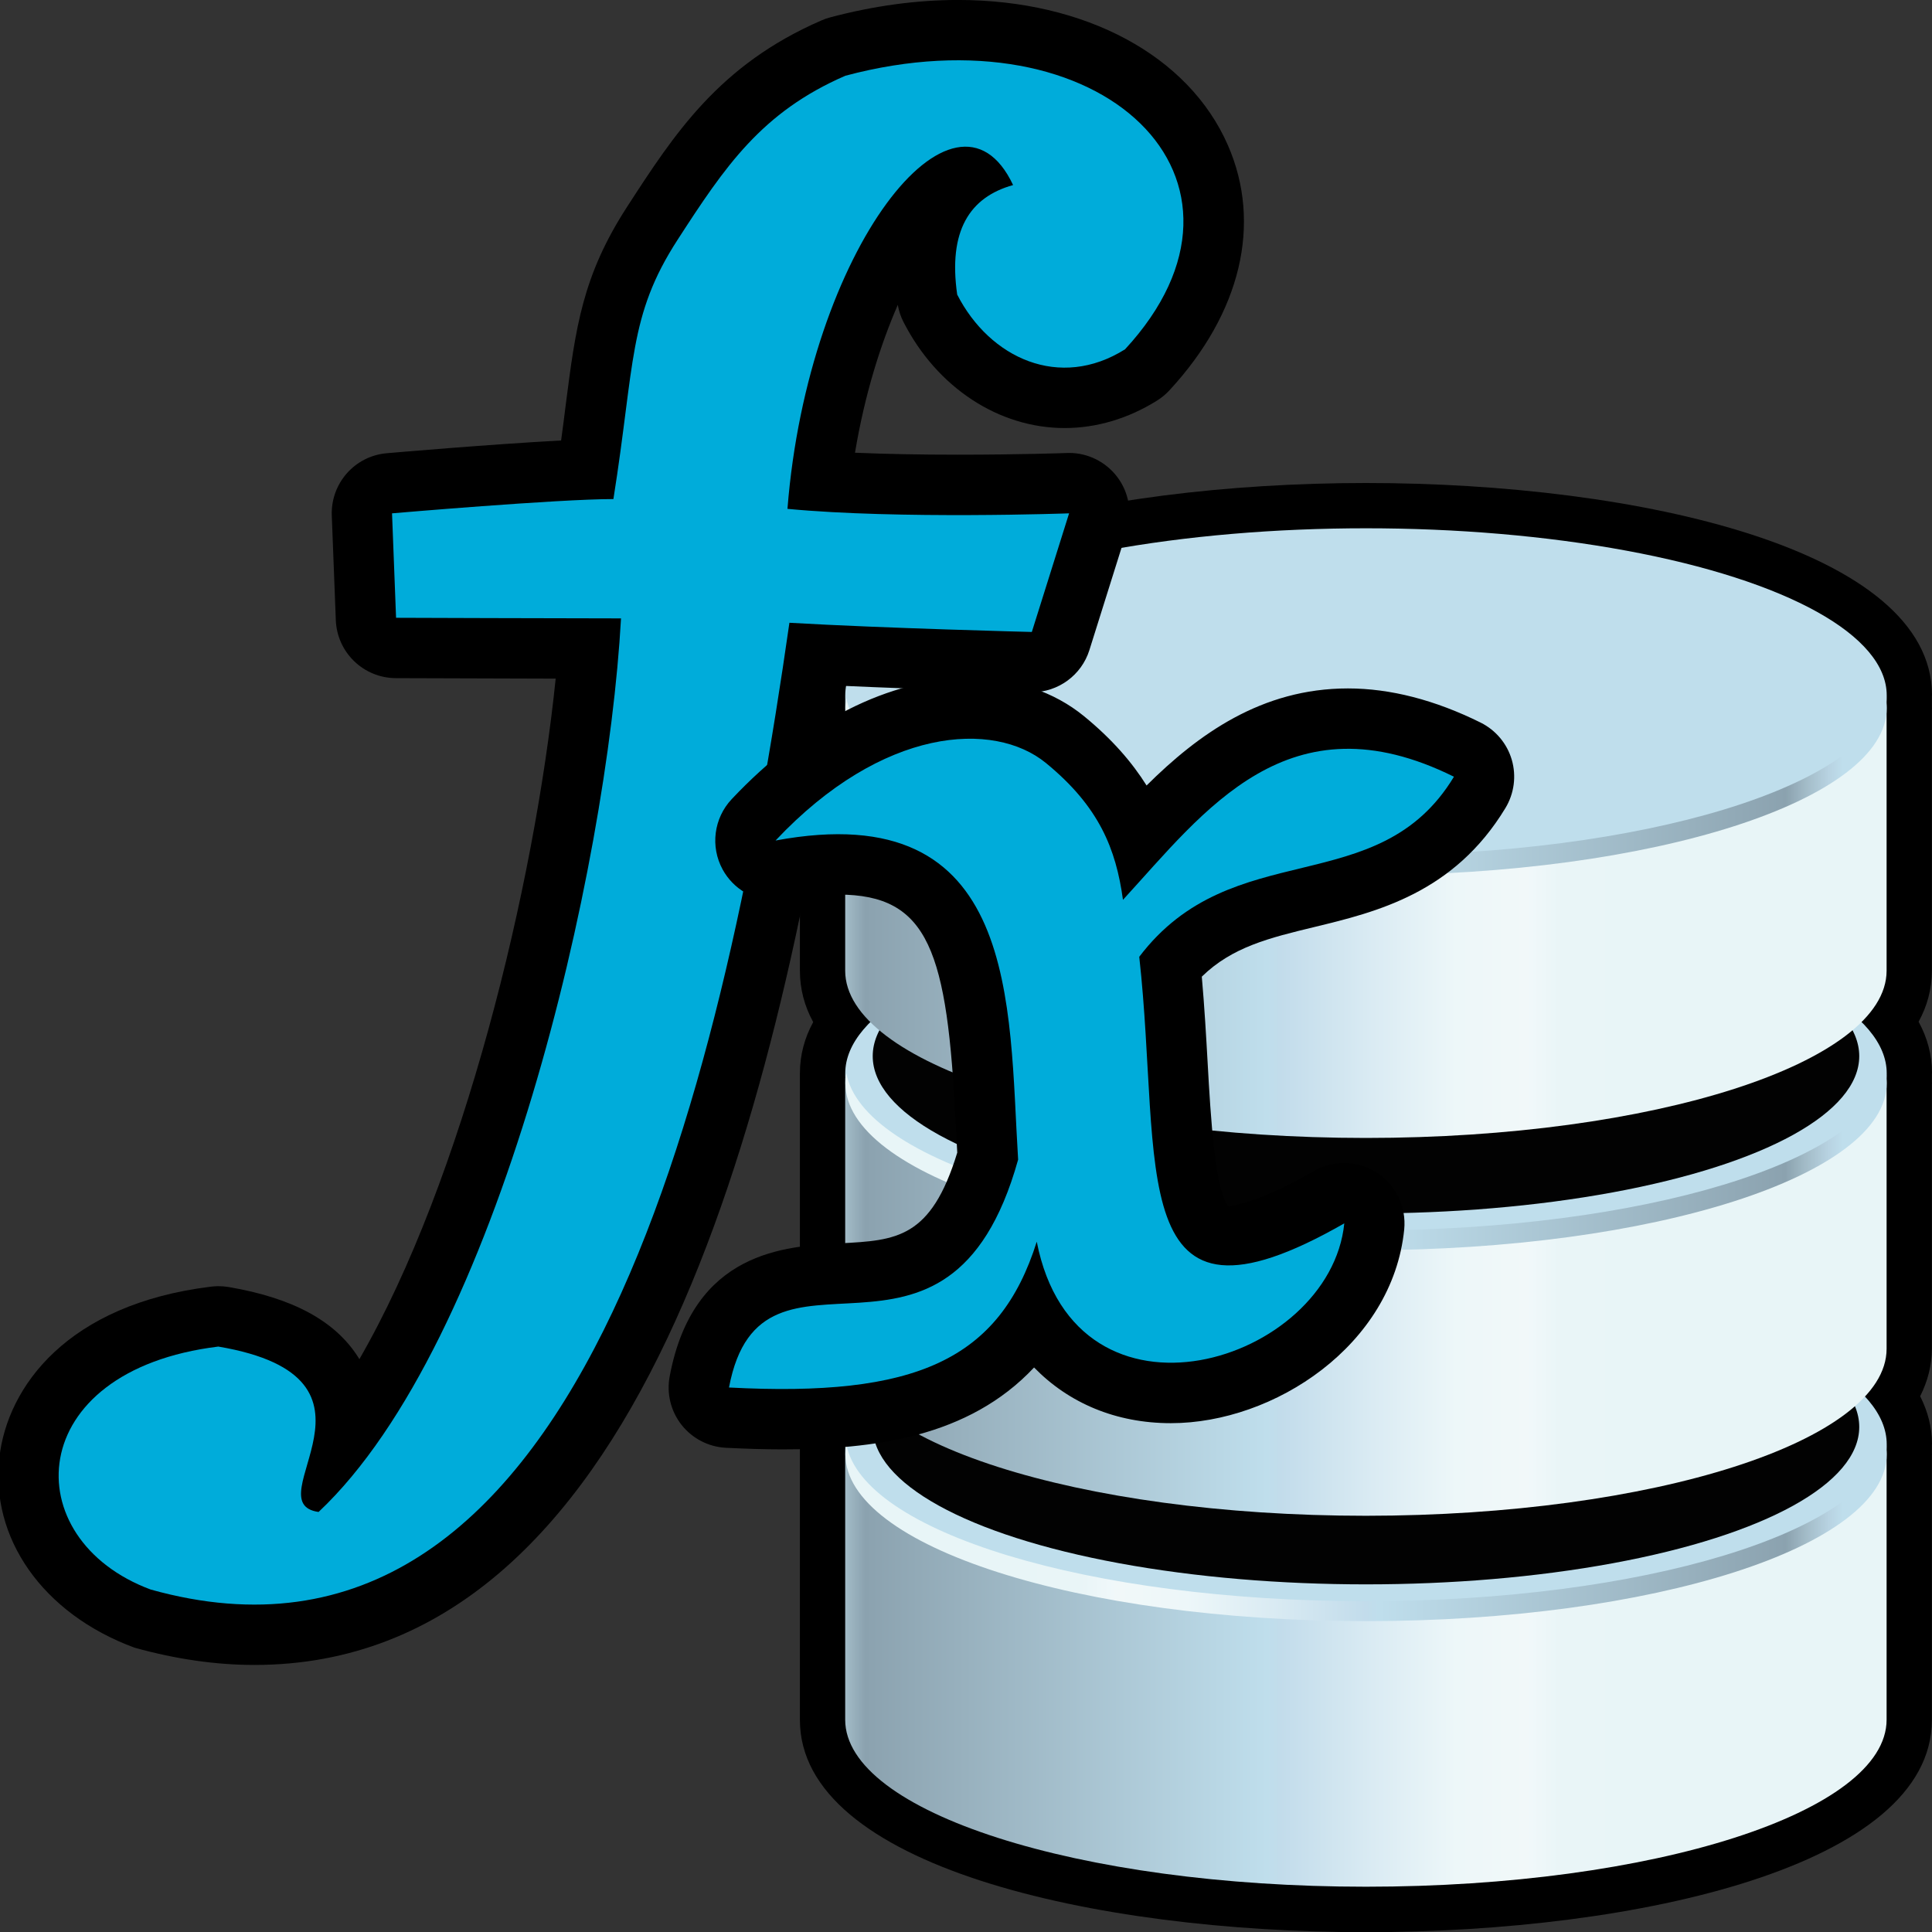 <?xml version="1.0" encoding="utf-8"?>
<!-- Generator: Adobe Illustrator 14.0.0, SVG Export Plug-In . SVG Version: 6.00 Build 43363)  -->
<!DOCTYPE svg PUBLIC "-//W3C//DTD SVG 1.1//EN" "http://www.w3.org/Graphics/SVG/1.1/DTD/svg11.dtd">
<svg version="1.1"
	 id="svg2" sodipodi:docbase="C:\Radix\dev\trunk\org.radixware\kernel\designer\src\common.resources\src\org\radixware\kernel\designer\resources\icons\dds" sodipodi:docname="function.svg" inkscape:version="0.45.1" sodipodi:version="0.32" inkscape:output_extension="org.inkscape.output.svg.inkscape" xmlns:ns="http://creativecommons.org/ns#" xmlns:dc="http://purl.org/dc/elements/1.1/" xmlns:cc="http://web.resource.org/cc/" xmlns:rdf="http://www.w3.org/1999/02/22-rdf-syntax-ns#" xmlns:svg="http://www.w3.org/2000/svg" xmlns:sodipodi="http://sodipodi.sourceforge.net/DTD/sodipodi-0.dtd" xmlns:inkscape="http://www.inkscape.org/namespaces/inkscape"
	 xmlns="http://www.w3.org/2000/svg" xmlns:xlink="http://www.w3.org/1999/xlink" x="0px" y="0px" width="32px" height="32px"
	 viewBox="0 0 32 32" enable-background="new 0 0 32 32" xml:space="preserve">
<rect x="0" y="0" width="32" height="32" fill="#333333" stroke="none"/>
<sodipodi:namedview  width="48px" height="48px" id="base" pagecolor="#ffffff" bordercolor="#000000" borderopacity="0.294" showgrid="false" inkscape:zoom="12.102697" inkscape:cx="-0.86173824" inkscape:cy="17.502167" inkscape:current-layer="g9137" inkscape:pageopacity="0.0" inkscape:pageshadow="2" inkscape:window-width="1280" inkscape:window-height="944" inkscape:window-x="0" inkscape:window-y="44" inkscape:document-units="px" showborder="true" inkscape:showpageshadow="false">
	</sodipodi:namedview>
<g>
	<g>
		<path d="M31.998,11.742c0-0.006,0.002-0.008,0.002-0.012c0-0.006-0.002-0.012-0.002-0.016v-0.188c0-0.004,0.002-0.008,0.002-0.012
			C32,9.1,27.141,8,22.625,8s-9.373,1.1-9.376,3.514v0.002v4.563c0,0.305,0.077,0.588,0.22,0.85c-0.143,0.262-0.22,0.545-0.22,0.848
			c0,0,0,0,0,0.002l0,0v4.563c0,0.281,0.072,0.545,0.196,0.791c-0.124,0.246-0.196,0.51-0.196,0.791v4.563
			c0,2.414,4.86,3.516,9.375,3.516s9.374-1.102,9.374-3.516V24.1c0-0.004,0.002-0.008,0.002-0.012s-0.002-0.01-0.002-0.016v-0.141
			c0-0.004,0.002-0.008,0.002-0.012c0-0.281-0.071-0.545-0.196-0.793c0.123-0.246,0.194-0.508,0.194-0.789v-4.385
			c0-0.004,0.002-0.008,0.002-0.012c0-0.006-0.002-0.01-0.002-0.016v-0.139c0-0.004,0.002-0.008,0.002-0.012
			c0-0.305-0.078-0.586-0.222-0.85c0.144-0.262,0.22-0.545,0.22-0.848V11.742z"/>
		
			<linearGradient id="path8001_1_" gradientUnits="userSpaceOnUse" x1="1584.9" y1="-3100.519" x2="1606.255" y2="-3100.519" gradientTransform="matrix(0.652 0 0 -0.652 -1019.968 -1995.193)">
			<stop  offset="0" style="stop-color:#BFDEEC"/>
			<stop  offset="0.016" style="stop-color:#B8D3E2"/>
			<stop  offset="0.043" style="stop-color:#A3BCC8"/>
			<stop  offset="0.067" style="stop-color:#8BA2AF"/>
			<stop  offset="0.545" style="stop-color:#BFDEEC"/>
			<stop  offset="0.561" style="stop-color:#C2DCEB"/>
			<stop  offset="0.671" style="stop-color:#DAEBF3"/>
			<stop  offset="0.771" style="stop-color:#EDF7F9"/>
			<stop  offset="0.855" style="stop-color:#F1F8F9"/>
			<stop  offset="0.859" style="stop-color:#F0F8FA"/>
			<stop  offset="0.896" style="stop-color:#E9F5F7"/>
			<stop  offset="1" style="stop-color:#E8F5F7"/>
		</linearGradient>
		<path id="path8001_8_" fill="url(#path8001_1_)" d="M31.248,28.484v-4.563c0,1.529-3.859,2.768-8.624,2.768
			c-4.763,0-8.625-1.238-8.625-2.768v4.563c0,1.527,3.86,2.766,8.625,2.766S31.248,30.014,31.248,28.484z"/>
		<ellipse id="ellipse8003_8_" fill="#BFDEEC" cx="22.625" cy="23.922" rx="8.625" ry="2.768"/>
		<ellipse id="ellipse8010_8_" fill="#020202" cx="22.625" cy="23.635" rx="8.17" ry="2.607"/>
		
			<linearGradient id="path8044_1_" gradientUnits="userSpaceOnUse" x1="1611.177" y1="-3097.147" x2="1589.575" y2="-3097.147" gradientTransform="matrix(0.652 0 0 -0.652 -1019.968 -1995.193)">
			<stop  offset="0" style="stop-color:#BFDEEC"/>
			<stop  offset="0.016" style="stop-color:#B8D3E2"/>
			<stop  offset="0.043" style="stop-color:#A3BCC8"/>
			<stop  offset="0.067" style="stop-color:#8BA2AF"/>
			<stop  offset="0.545" style="stop-color:#BFDEEC"/>
			<stop  offset="0.561" style="stop-color:#C2DCEB"/>
			<stop  offset="0.671" style="stop-color:#DAEBF3"/>
			<stop  offset="0.771" style="stop-color:#EDF7F9"/>
			<stop  offset="0.855" style="stop-color:#F1F8F9"/>
			<stop  offset="0.859" style="stop-color:#F0F8FA"/>
			<stop  offset="0.896" style="stop-color:#E9F5F7"/>
			<stop  offset="1" style="stop-color:#E8F5F7"/>
		</linearGradient>
		<path id="path8044_8_" fill="url(#path8044_1_)" d="M22.625,26.521c-4.59,0-8.342-1.148-8.606-2.6
			c-0.011,0.055-0.017,0.109-0.017,0.166c0,1.525,3.859,2.764,8.623,2.764c4.76,0,8.625-1.236,8.625-2.764
			c0-0.057-0.009-0.111-0.017-0.166C30.964,25.373,27.214,26.521,22.625,26.521z"/>
		
			<linearGradient id="path8087_1_" gradientUnits="userSpaceOnUse" x1="1584.9" y1="-3091.101" x2="1606.255" y2="-3091.101" gradientTransform="matrix(0.652 0 0 -0.652 -1019.968 -1995.193)">
			<stop  offset="0" style="stop-color:#BFDEEC"/>
			<stop  offset="0.016" style="stop-color:#B8D3E2"/>
			<stop  offset="0.043" style="stop-color:#A3BCC8"/>
			<stop  offset="0.067" style="stop-color:#8BA2AF"/>
			<stop  offset="0.545" style="stop-color:#BFDEEC"/>
			<stop  offset="0.561" style="stop-color:#C2DCEB"/>
			<stop  offset="0.671" style="stop-color:#DAEBF3"/>
			<stop  offset="0.771" style="stop-color:#EDF7F9"/>
			<stop  offset="0.855" style="stop-color:#F1F8F9"/>
			<stop  offset="0.859" style="stop-color:#F0F8FA"/>
			<stop  offset="0.896" style="stop-color:#E9F5F7"/>
			<stop  offset="1" style="stop-color:#E8F5F7"/>
		</linearGradient>
		<path id="path8087_8_" fill="url(#path8087_1_)" d="M31.248,22.34v-4.563c0,1.527-3.859,2.766-8.624,2.766
			c-4.763,0-8.625-1.238-8.625-2.766v4.563c0,1.527,3.86,2.766,8.625,2.766C27.389,25.104,31.248,23.867,31.248,22.34z"/>
		<ellipse id="ellipse8089_8_" fill="#BFDEEC" cx="22.625" cy="17.777" rx="8.625" ry="2.766"/>
		<ellipse id="ellipse8096_8_" fill="#020202" cx="22.625" cy="17.493" rx="8.17" ry="2.606"/>
		
			<linearGradient id="path8130_1_" gradientUnits="userSpaceOnUse" x1="1611.171" y1="-3087.729" x2="1589.569" y2="-3087.729" gradientTransform="matrix(0.652 0 0 -0.652 -1019.968 -1995.193)">
			<stop  offset="0" style="stop-color:#BFDEEC"/>
			<stop  offset="0.016" style="stop-color:#B8D3E2"/>
			<stop  offset="0.043" style="stop-color:#A3BCC8"/>
			<stop  offset="0.067" style="stop-color:#8BA2AF"/>
			<stop  offset="0.545" style="stop-color:#BFDEEC"/>
			<stop  offset="0.561" style="stop-color:#C2DCEB"/>
			<stop  offset="0.671" style="stop-color:#DAEBF3"/>
			<stop  offset="0.771" style="stop-color:#EDF7F9"/>
			<stop  offset="0.855" style="stop-color:#F1F8F9"/>
			<stop  offset="0.859" style="stop-color:#F0F8FA"/>
			<stop  offset="0.896" style="stop-color:#E9F5F7"/>
			<stop  offset="1" style="stop-color:#E8F5F7"/>
		</linearGradient>
		<path id="path8130_8_" fill="url(#path8130_1_)" d="M22.625,20.379c-4.59,0-8.342-1.148-8.606-2.602
			c-0.012,0.057-0.017,0.107-0.017,0.164c0,1.527,3.859,2.766,8.623,2.766c4.76,0,8.625-1.238,8.625-2.766
			c0-0.057-0.009-0.111-0.017-0.164C30.964,19.229,27.214,20.379,22.625,20.379z"/>
		
			<linearGradient id="path8173_1_" gradientUnits="userSpaceOnUse" x1="1584.9" y1="-3081.506" x2="1606.255" y2="-3081.506" gradientTransform="matrix(0.652 0 0 -0.652 -1019.968 -1995.193)">
			<stop  offset="0" style="stop-color:#BFDEEC"/>
			<stop  offset="0.016" style="stop-color:#B8D3E2"/>
			<stop  offset="0.043" style="stop-color:#A3BCC8"/>
			<stop  offset="0.067" style="stop-color:#8BA2AF"/>
			<stop  offset="0.545" style="stop-color:#BFDEEC"/>
			<stop  offset="0.561" style="stop-color:#C2DCEB"/>
			<stop  offset="0.671" style="stop-color:#DAEBF3"/>
			<stop  offset="0.771" style="stop-color:#EDF7F9"/>
			<stop  offset="0.855" style="stop-color:#F1F8F9"/>
			<stop  offset="0.859" style="stop-color:#F0F8FA"/>
			<stop  offset="0.896" style="stop-color:#E9F5F7"/>
			<stop  offset="1" style="stop-color:#E8F5F7"/>
		</linearGradient>
		<path id="path8173_8_" fill="url(#path8173_1_)" d="M31.248,16.078v-4.563c0,1.527-3.859,2.768-8.624,2.768
			c-4.763,0-8.625-1.238-8.625-2.768v4.563c0,1.527,3.86,2.77,8.625,2.77S31.248,17.605,31.248,16.078z"/>
		<ellipse id="ellipse8175_8_" fill="#BFDEEC" cx="22.625" cy="11.517" rx="8.625" ry="2.767"/>
		
			<linearGradient id="path8202_1_" gradientUnits="userSpaceOnUse" x1="1611.177" y1="-3078.205" x2="1589.575" y2="-3078.205" gradientTransform="matrix(0.652 0 0 -0.652 -1019.968 -1995.193)">
			<stop  offset="0" style="stop-color:#BFDEEC"/>
			<stop  offset="0.016" style="stop-color:#B8D3E2"/>
			<stop  offset="0.043" style="stop-color:#A3BCC8"/>
			<stop  offset="0.067" style="stop-color:#8BA2AF"/>
			<stop  offset="0.545" style="stop-color:#BFDEEC"/>
			<stop  offset="0.561" style="stop-color:#C2DCEB"/>
			<stop  offset="0.671" style="stop-color:#DAEBF3"/>
			<stop  offset="0.771" style="stop-color:#EDF7F9"/>
			<stop  offset="0.855" style="stop-color:#F1F8F9"/>
			<stop  offset="0.859" style="stop-color:#F0F8FA"/>
			<stop  offset="0.896" style="stop-color:#E9F5F7"/>
			<stop  offset="1" style="stop-color:#E8F5F7"/>
		</linearGradient>
		<path id="path8202_9_" fill="url(#path8202_1_)" d="M22.625,14.166c-4.59,0-8.342-1.148-8.606-2.604
			c-0.012,0.055-0.017,0.113-0.017,0.166c0,1.529,3.859,2.768,8.623,2.768c4.76,0,8.625-1.242,8.625-2.768
			c0-0.057-0.009-0.111-0.017-0.166C30.964,13.018,27.214,14.166,22.625,14.166L22.625,14.166z"/>
	</g>
</g>
<g id="layer1_1_" inkscape:label="Layer 1" inkscape:groupmode="layer">
	<g id="g9137_1_" transform="matrix(1.43,0,0,1.405,1.454,1.657)">
		<g id="g16078_1_" transform="matrix(0.648,0,0,0.645,-27.256,-2.175)">
			<path d="M45.04,31.974c-0.688,0-1.408-0.106-2.144-0.316c-1.647-0.622-2.583-2.01-2.414-3.481
				c0.147-1.296,1.22-2.796,3.781-3.117c0.044-0.005,0.088-0.009,0.132-0.009c0.06,0,0.121,0.005,0.18,0.015
				c1.153,0.2,1.913,0.622,2.324,1.29c0.005,0.01,0.011,0.019,0.017,0.029c1.854-3.283,3.128-8.645,3.509-12.438
				c-1.248-0.004-2.856-0.009-2.856-0.009c-0.579-0.002-1.052-0.47-1.074-1.061l-0.072-1.909c-0.022-0.589,0.411-1.092,0.985-1.141
				c0.095-0.009,1.847-0.163,3.114-0.233c0.031-0.228,0.057-0.44,0.081-0.638c0.179-1.424,0.297-2.364,1.095-3.627
				c0.847-1.336,1.645-2.599,3.477-3.412c0.048-0.022,0.099-0.04,0.15-0.054c0.777-0.212,1.548-0.32,2.29-0.32
				c2.277,0,4.126,1.017,4.826,2.656c0.613,1.434,0.232,3.067-1.046,4.479c-0.064,0.071-0.138,0.134-0.218,0.185
				c-0.514,0.33-1.085,0.504-1.654,0.504c-1.179,0-2.283-0.741-2.88-1.936c-0.051-0.099-0.084-0.206-0.103-0.315
				c-0.305,0.717-0.59,1.628-0.765,2.702c0.545,0.024,1.165,0.036,1.841,0.036c1.087,0,1.939-0.03,1.948-0.031
				c0.013-0.001,0.025-0.001,0.038-0.001c0.336,0,0.653,0.161,0.858,0.435c0.212,0.284,0.276,0.657,0.171,1l-0.666,2.168
				c-0.141,0.46-0.559,0.771-1.029,0.771c-0.009,0-0.018,0-0.027,0c-0.088-0.002-1.824-0.046-3.382-0.119
				C54.34,22.047,51.913,31.974,45.04,31.974L45.04,31.974z"/>
			<path id="path16080_1_" fill="#00ACDA" d="M58.601,4.926c-1.026-2.233-3.666,1.168-4.033,5.918
				c1.991,0.194,5.034,0.082,5.034,0.082l-0.666,2.168c0,0-2.635-0.067-4.333-0.168c-1.226,8.772-3.832,19.836-11.416,17.67
				c-2.416-0.918-2.302-4.001,1.208-4.441c3.334,0.578,0.627,2.855,1.792,3.023c3.226-3.105,5.157-11.75,5.406-16.332
				c-0.937,0-4.021-0.011-4.021-0.011L47.5,10.926c0,0,2.958-0.261,3.957-0.261c0.387-2.487,0.263-3.342,1.146-4.737
				c0.847-1.338,1.5-2.334,3-3c4.607-1.259,7.786,1.918,4.999,5c-1.167,0.75-2.416,0.166-3-1
				C57.439,5.765,57.822,5.148,58.601,4.926z"/>
			<path d="M54.479,28.034c-0.318,0-0.655-0.011-1.013-0.029c-0.311-0.017-0.599-0.17-0.792-0.42
				c-0.192-0.251-0.269-0.574-0.211-0.887c0.421-2.29,2.067-2.378,3.049-2.43c1.003-0.054,1.622-0.087,2.091-1.658l-0.028-0.533
				c-0.15-3.139-0.474-4.183-2.096-4.183c-0.276,0-0.587,0.033-0.926,0.097c-0.065,0.013-0.132,0.018-0.198,0.018
				c-0.388,0-0.754-0.215-0.946-0.574c-0.223-0.419-0.158-0.937,0.162-1.285c1.31-1.423,2.824-2.208,4.261-2.208
				c0.793,0,1.499,0.24,2.041,0.695c0.502,0.42,0.858,0.845,1.114,1.263c0.92-0.933,2.053-1.774,3.599-1.774
				c0.756,0,1.555,0.21,2.373,0.625c0.27,0.138,0.472,0.384,0.556,0.68c0.084,0.296,0.043,0.615-0.113,0.88
				c-0.921,1.556-2.303,1.9-3.413,2.175c-0.809,0.2-1.472,0.365-2.015,0.908c0.048,0.554,0.078,1.093,0.106,1.601
				c0.051,0.93,0.129,2.334,0.374,2.595c0.142-0.023,0.569-0.083,1.528-0.645c0.166-0.097,0.352-0.145,0.536-0.145
				c0.204,0,0.409,0.059,0.587,0.178c0.339,0.225,0.527,0.625,0.487,1.037c-0.209,2.117-2.326,3.54-4.171,3.54
				c-0.98,0-1.824-0.366-2.445-1.018C57.802,27.818,56.094,28.034,54.479,28.034L54.479,28.034z"/>
			<path id="path16470_1_" fill="#00ACDA" d="M54.355,16.906c1.916-2.082,3.903-2.196,4.834-1.416
				c0.951,0.797,1.251,1.569,1.376,2.5c1.458-1.625,2.958-3.75,5.916-2.25c-1.355,2.291-3.957,1.043-5.625,3.291
				c0.417,3.833-0.32,7.206,3.665,4.872c-0.252,2.553-4.795,4.004-5.497,0.335c-0.668,2.168-2.168,2.845-5.501,2.665
				c0.584-3.165,3.916,0.42,5.168-4.165C58.518,19.912,58.73,16.074,54.355,16.906z"/>
		</g>
	</g>
</g>
</svg>
